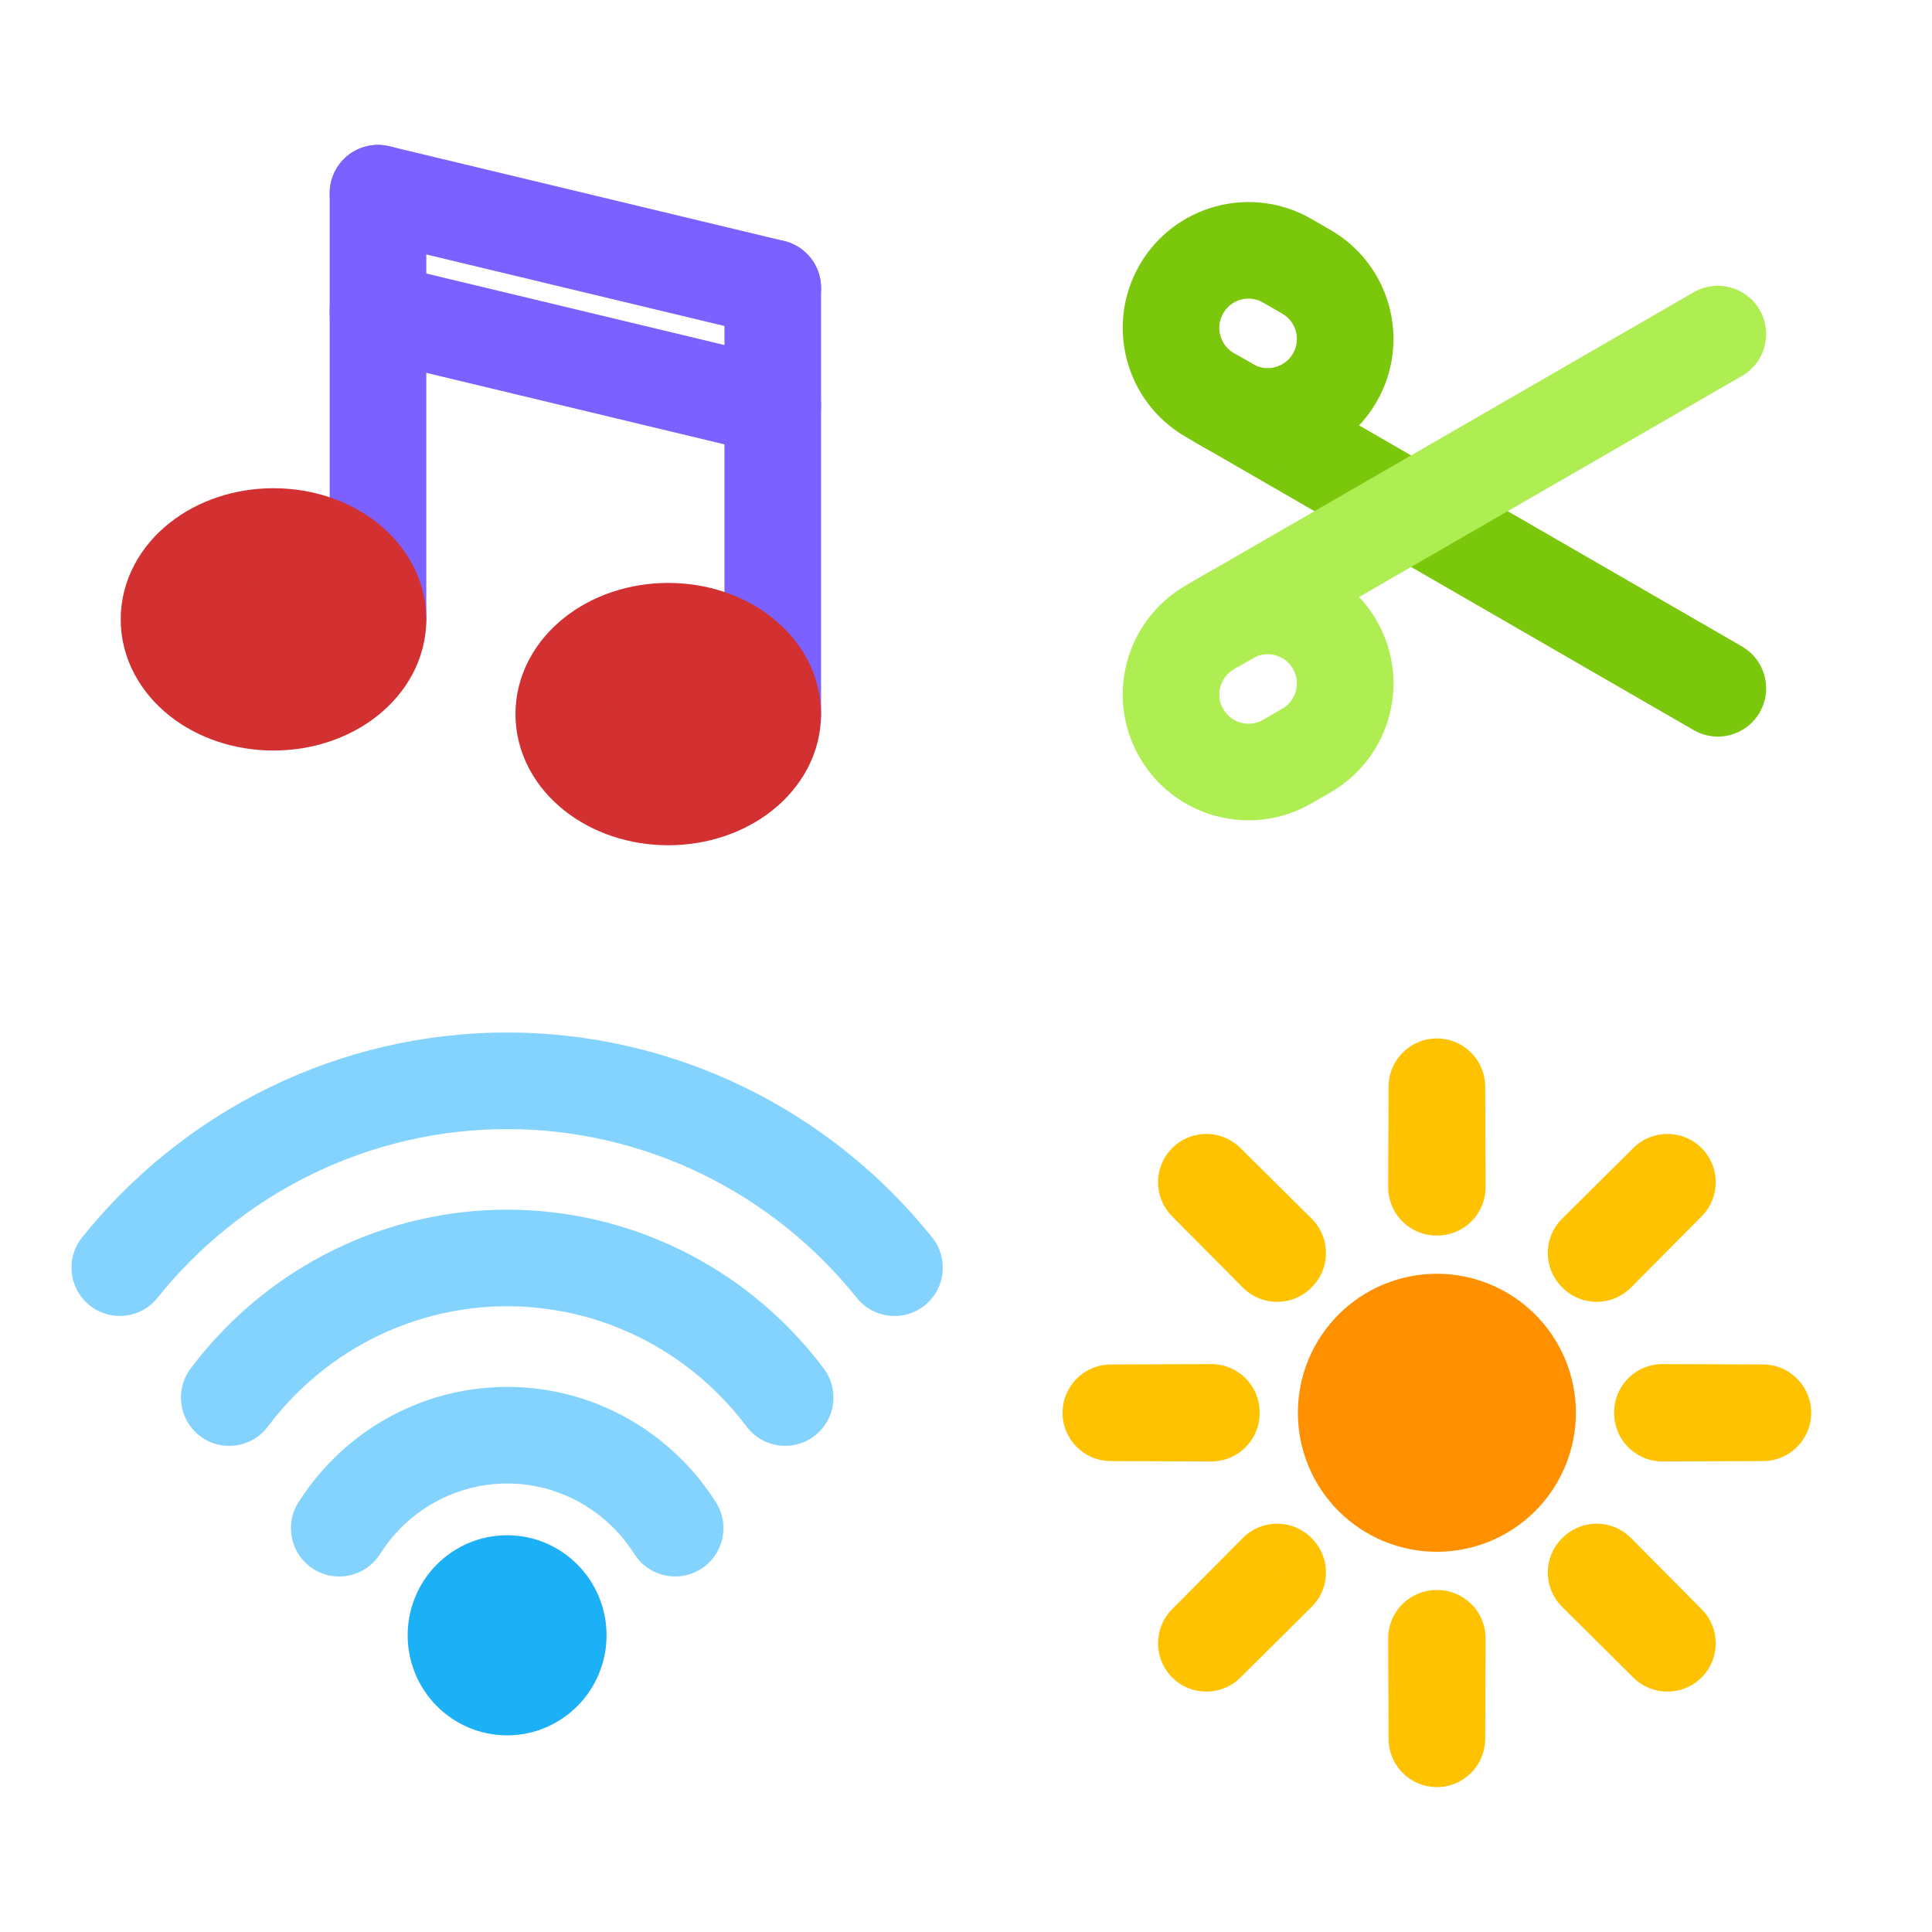 <svg viewBox="0 0 80 80" fill="none">
  <path d="M15.652 25.647L15.652 8" stroke="#7B61FF" stroke-width="4" stroke-linecap="round" stroke-linejoin="round" class="stroke-purple" />
  <ellipse cx="11.325" cy="25.647" rx="4.327" ry="3.431" fill="#D33131" stroke="#D33131" stroke-width="4" stroke-linejoin="round" class="fill-red stroke-red" />
  <path d="M31.998 29.569L31.998 11.922" stroke="#7B61FF" stroke-width="4" stroke-linecap="round" stroke-linejoin="round" class="stroke-purple" />
  <ellipse cx="27.671" cy="29.569" rx="4.327" ry="3.431" fill="#D33131" stroke="#D33131" stroke-width="4" stroke-linejoin="round" class="fill-red stroke-red" />
  <path d="M15.652 12.902L31.998 16.823" stroke="#7B61FF" stroke-width="4" stroke-linecap="round" stroke-linejoin="round" class="stroke-purple" />
  <path d="M15.652 8L31.998 11.922" stroke="#7B61FF" stroke-width="4" stroke-linecap="round" stroke-linejoin="round" class="stroke-purple" />
  <path d="M50.492 16.584L71.132 28.5" stroke="#7AC70C" stroke-width="4" stroke-linecap="round" stroke-linejoin="round" class="stroke-green" />
  <path d="M50.094 16.354C48.56 15.468 48.034 13.506 48.92 11.972V11.972C49.806 10.437 51.768 9.911 53.302 10.797L54.096 11.256C55.631 12.142 56.157 14.104 55.271 15.638V15.638C54.385 17.173 52.422 17.699 50.888 16.813L50.094 16.354Z" stroke="#7AC70C" stroke-width="4" stroke-linecap="round" stroke-linejoin="round" class="stroke-green" />
  <path d="M50.492 25.75L71.132 13.834" stroke="#AEEE52" stroke-width="4" stroke-linecap="round" stroke-linejoin="round" class="stroke-green" />
  <path d="M50.094 25.98C48.56 26.866 48.034 28.828 48.92 30.362V30.362C49.806 31.897 51.768 32.423 53.302 31.537L54.096 31.078C55.631 30.192 56.157 28.23 55.271 26.696V26.696C54.385 25.161 52.422 24.635 50.888 25.521L50.094 25.98Z" stroke="#AEEE52" stroke-width="4" stroke-linecap="round" stroke-linejoin="round" class="stroke-green" />
  <ellipse cx="20.998" cy="67.714" rx="2.118" ry="2.143" fill="#1CB0F6" stroke="#1CB0F6" stroke-width="4" stroke-linecap="round" stroke-linejoin="round" class="fill-blue stroke-blue" />
  <path d="M15.853 61.252L17.109 62.808H17.109L15.853 61.252ZM12.357 62.21C11.766 63.144 12.044 64.379 12.978 64.97C13.911 65.56 15.147 65.282 15.737 64.349L12.357 62.21ZM26.151 61.252L27.407 59.695V59.695L26.151 61.252ZM26.266 64.348C26.857 65.281 28.093 65.559 29.026 64.968C29.959 64.377 30.237 63.142 29.646 62.208L26.266 64.348ZM11.992 55.28L13.247 56.837V56.837L11.992 55.28ZM17.786 52.456L17.336 50.508L17.786 52.456ZM7.892 56.67C7.229 57.554 7.408 58.808 8.291 59.471C9.175 60.133 10.428 59.955 11.091 59.071L7.892 56.67ZM30.013 55.28L31.269 53.724L31.269 53.724L30.013 55.28ZM30.912 59.07C31.575 59.953 32.828 60.132 33.712 59.469C34.596 58.806 34.774 57.553 34.111 56.669L30.912 59.07ZM24.218 52.456L23.768 54.405L24.218 52.456ZM8.127 49.311L9.383 50.868H9.383L8.127 49.311ZM16.405 45.277L15.955 43.328V43.328L16.405 45.277ZM3.399 51.24C2.708 52.102 2.848 53.361 3.71 54.051C4.572 54.742 5.83 54.603 6.521 53.741L3.399 51.24ZM33.871 49.311L32.615 50.868V50.868L33.871 49.311ZM35.479 53.743C36.169 54.605 37.428 54.745 38.29 54.054C39.152 53.364 39.292 52.105 38.601 51.243L35.479 53.743ZM25.593 45.277L25.143 47.226L25.593 45.277ZM17.109 62.808C17.845 62.215 18.701 61.798 19.614 61.587L18.714 57.689C17.209 58.037 15.802 58.723 14.597 59.695L17.109 62.808ZM15.737 64.349C16.108 63.763 16.571 63.242 17.109 62.808L14.597 59.695C13.716 60.406 12.96 61.257 12.357 62.21L15.737 64.349ZM24.895 62.808C25.433 63.242 25.896 63.762 26.266 64.348L29.646 62.208C29.043 61.256 28.288 60.406 27.407 59.695L24.895 62.808ZM22.39 61.587C23.303 61.798 24.16 62.215 24.895 62.808L27.407 59.695C26.203 58.723 24.795 58.037 23.29 57.689L22.39 61.587ZM23.29 57.689C21.784 57.342 20.22 57.342 18.714 57.689L19.614 61.587C20.528 61.376 21.476 61.376 22.39 61.587L23.29 57.689ZM13.247 56.837C14.71 55.656 16.416 54.825 18.236 54.405L17.336 50.508C14.923 51.065 12.667 52.165 10.736 53.724L13.247 56.837ZM11.091 59.071C11.714 58.241 12.438 57.49 13.247 56.837L10.736 53.724C9.667 54.586 8.712 55.577 7.892 56.67L11.091 59.071ZM28.757 56.837C29.566 57.489 30.289 58.24 30.912 59.07L34.111 56.669C33.291 55.576 32.337 54.586 31.269 53.724L28.757 56.837ZM23.768 54.405C25.588 54.825 27.294 55.656 28.757 56.837L31.269 53.724C29.337 52.165 27.081 51.065 24.668 50.508L23.768 54.405ZM24.668 50.508C22.255 49.95 19.749 49.95 17.336 50.508L18.236 54.405C20.057 53.985 21.947 53.985 23.768 54.405L24.668 50.508ZM9.383 50.868C11.573 49.1 14.127 47.856 16.855 47.226L15.955 43.328C12.635 44.095 9.53 45.609 6.871 47.755L9.383 50.868ZM6.521 53.741C7.367 52.684 8.326 51.72 9.383 50.868L6.871 47.755C5.588 48.79 4.425 49.959 3.399 51.24L6.521 53.741ZM32.615 50.868C33.672 51.721 34.632 52.686 35.479 53.743L38.601 51.243C37.575 49.961 36.411 48.791 35.127 47.755L32.615 50.868ZM25.143 47.226C27.871 47.856 30.425 49.1 32.615 50.868L35.127 47.755C32.468 45.609 29.363 44.095 26.043 43.328L25.143 47.226ZM26.043 43.328C22.723 42.562 19.275 42.562 15.955 43.328L16.855 47.226C19.583 46.596 22.415 46.596 25.143 47.226L26.043 43.328Z" fill="#84D3FF" class="fill-blue" />
  <path d="M59.498 45L61.498 44.992C61.494 43.891 60.6 43 59.498 43C58.397 43 57.502 43.891 57.498 44.992L59.498 45ZM59.514 49.16L58.749 51.008C59.367 51.264 60.073 51.194 60.629 50.821C61.184 50.448 61.517 49.822 61.514 49.153L59.514 49.16ZM59.482 49.161L57.482 49.153C57.479 49.822 57.812 50.449 58.368 50.821C58.923 51.194 59.629 51.264 60.247 51.008L59.482 49.161ZM59.498 49.154L60.264 47.306C59.774 47.103 59.223 47.103 58.733 47.306L59.498 49.154ZM66.091 51.885L64.682 50.465C64.207 50.936 63.999 51.614 64.129 52.271C64.258 52.928 64.707 53.476 65.325 53.732L66.091 51.885ZM66.107 51.891L67.955 51.126C67.752 50.636 67.362 50.246 66.872 50.044L66.107 51.891ZM66.114 51.907L64.266 52.673C64.522 53.291 65.071 53.74 65.727 53.869C66.384 53.999 67.062 53.791 67.533 53.316L66.114 51.907ZM69.044 48.954L70.464 50.363C71.24 49.581 71.237 48.319 70.458 47.54C69.679 46.761 68.417 46.758 67.635 47.534L69.044 48.954ZM68.838 58.484L68.846 56.484C68.176 56.481 67.55 56.814 67.177 57.37C66.804 57.925 66.734 58.631 66.99 59.249L68.838 58.484ZM68.844 58.5L70.692 59.266C70.895 58.775 70.895 58.225 70.692 57.734L68.844 58.5ZM68.838 58.516L66.99 57.751C66.734 58.369 66.804 59.075 67.177 59.63C67.55 60.186 68.176 60.519 68.846 60.516L68.838 58.516ZM72.998 58.5L73.006 60.5C74.107 60.496 74.998 59.602 74.998 58.5C74.998 57.398 74.107 56.504 73.006 56.5L72.998 58.5ZM66.114 65.093L67.533 63.684C67.062 63.209 66.384 63.001 65.727 63.131C65.071 63.26 64.522 63.709 64.266 64.328L66.114 65.093ZM66.107 65.109L66.873 66.957C67.362 66.754 67.752 66.364 67.955 65.874L66.107 65.109ZM66.091 65.115L65.325 63.268C64.707 63.524 64.258 64.072 64.129 64.729C63.999 65.386 64.207 66.064 64.682 66.535L66.091 65.115ZM69.044 68.046L67.635 69.466C68.417 70.242 69.679 70.239 70.458 69.46C71.237 68.681 71.24 67.419 70.464 66.637L69.044 68.046ZM59.514 67.84L61.514 67.847C61.517 67.178 61.184 66.552 60.629 66.179C60.073 65.806 59.367 65.736 58.749 65.992L59.514 67.84ZM59.498 67.846L58.733 69.694C59.223 69.897 59.774 69.897 60.264 69.694L59.498 67.846ZM59.482 67.839L60.247 65.992C59.629 65.736 58.923 65.806 58.368 66.179C57.812 66.552 57.479 67.178 57.482 67.847L59.482 67.839ZM59.498 72L57.498 72.008C57.502 73.109 58.397 74 59.498 74C60.6 74 61.494 73.109 61.498 72.008L59.498 72ZM52.906 65.115L54.314 66.535C54.789 66.064 54.997 65.386 54.868 64.729C54.739 64.072 54.289 63.524 53.671 63.267L52.906 65.115ZM52.89 65.109L51.042 65.874C51.245 66.364 51.634 66.754 52.124 66.957L52.89 65.109ZM52.883 65.092L54.731 64.327C54.474 63.709 53.926 63.259 53.269 63.13C52.612 63.001 51.935 63.209 51.463 63.684L52.883 65.092ZM49.952 68.046L48.532 66.637C47.757 67.419 47.759 68.681 48.538 69.46C49.317 70.239 50.579 70.242 51.361 69.466L49.952 68.046ZM50.159 58.516L50.151 60.516C50.821 60.519 51.447 60.186 51.82 59.63C52.193 59.075 52.263 58.369 52.007 57.751L50.159 58.516ZM50.152 58.5L48.304 57.735C48.102 58.225 48.102 58.775 48.304 59.265L50.152 58.5ZM50.159 58.484L52.007 59.249C52.263 58.631 52.193 57.925 51.82 57.37C51.447 56.814 50.821 56.481 50.151 56.484L50.159 58.484ZM45.998 58.5L45.99 56.5C44.889 56.504 43.998 57.398 43.998 58.5C43.998 59.602 44.889 60.496 45.99 60.5L45.998 58.5ZM52.883 51.908L51.463 53.316C51.935 53.791 52.612 53.999 53.269 53.87C53.926 53.741 54.474 53.291 54.731 52.673L52.883 51.908ZM52.89 51.891L52.124 50.044C51.634 50.246 51.245 50.636 51.042 51.126L52.89 51.891ZM52.906 51.885L53.671 53.733C54.289 53.476 54.739 52.928 54.868 52.271C54.997 51.614 54.789 50.937 54.314 50.465L52.906 51.885ZM49.952 48.954L51.361 47.534C50.579 46.758 49.317 46.761 48.538 47.54C47.759 48.319 47.757 49.581 48.532 50.363L49.952 48.954ZM57.498 45.008L57.514 49.168L61.514 49.153L61.498 44.992L57.498 45.008ZM61.482 49.168L61.498 45.008L57.498 44.992L57.482 49.153L61.482 49.168ZM60.247 51.008L60.264 51.002L58.733 47.306L58.717 47.313L60.247 51.008ZM58.733 51.002L58.749 51.008L60.279 47.313L60.264 47.306L58.733 51.002ZM65.325 53.732L65.342 53.739L66.872 50.044L66.856 50.037L65.325 53.732ZM64.259 52.657L64.266 52.673L67.961 51.142L67.955 51.126L64.259 52.657ZM67.624 47.545L64.694 50.498L67.533 53.316L70.464 50.363L67.624 47.545ZM67.499 53.304L70.453 50.374L67.635 47.534L64.682 50.465L67.499 53.304ZM66.99 59.249L66.997 59.266L70.692 57.734L70.686 57.718L66.99 59.249ZM66.997 57.734L66.99 57.751L70.686 59.282L70.692 59.266L66.997 57.734ZM72.99 56.5L68.83 56.516L68.846 60.516L73.006 60.5L72.99 56.5ZM68.83 60.484L72.99 60.5L73.006 56.5L68.846 56.484L68.83 60.484ZM64.266 64.328L64.259 64.343L67.955 65.874L67.961 65.858L64.266 64.328ZM65.342 63.261L65.325 63.268L66.856 66.963L66.873 66.957L65.342 63.261ZM70.453 66.626L67.499 63.696L64.682 66.535L67.635 69.466L70.453 66.626ZM64.694 66.502L67.624 69.455L70.464 66.637L67.533 63.684L64.694 66.502ZM58.749 65.992L58.733 65.998L60.264 69.694L60.279 69.687L58.749 65.992ZM60.264 65.998L60.247 65.992L58.717 69.687L58.733 69.694L60.264 65.998ZM61.498 71.992L61.482 67.832L57.482 67.847L57.498 72.008L61.498 71.992ZM57.514 67.832L57.498 71.992L61.498 72.008L61.514 67.847L57.514 67.832ZM53.671 63.267L53.655 63.261L52.124 66.957L52.14 66.963L53.671 63.267ZM54.737 64.343L54.731 64.327L51.035 65.858L51.042 65.874L54.737 64.343ZM51.372 69.455L54.303 66.501L51.463 63.684L48.532 66.637L51.372 69.455ZM51.497 63.696L48.543 66.626L51.361 69.466L54.314 66.535L51.497 63.696ZM52.007 57.751L52 57.735L48.304 59.265L48.311 59.282L52.007 57.751ZM52 59.265L52.007 59.249L48.311 57.718L48.304 57.735L52 59.265ZM46.006 60.5L50.167 60.484L50.151 56.484L45.99 56.5L46.006 60.5ZM50.167 56.516L46.006 56.5L45.99 60.5L50.151 60.516L50.167 56.516ZM54.731 52.673L54.737 52.657L51.042 51.126L51.035 51.142L54.731 52.673ZM53.655 53.739L53.671 53.733L52.14 50.037L52.124 50.044L53.655 53.739ZM48.543 50.374L51.497 53.304L54.314 50.465L51.361 47.534L48.543 50.374ZM54.303 50.499L51.372 47.545L48.532 50.363L51.463 53.316L54.303 50.499Z" fill="#FFC200" class="fill-yellow" />
  <path d="M57.295 53.182C58.706 52.597 60.291 52.597 61.701 53.182C63.111 53.766 64.232 54.887 64.816 56.297C65.401 57.708 65.401 59.292 64.816 60.703C64.232 62.114 63.111 63.234 61.701 63.818C60.291 64.403 58.706 64.403 57.295 63.818C55.885 63.234 54.764 62.114 54.18 60.703C53.596 59.292 53.596 57.708 54.18 56.297C54.764 54.887 55.885 53.766 57.295 53.182Z" fill="#FF9100" class="fill-orange" />
</svg>